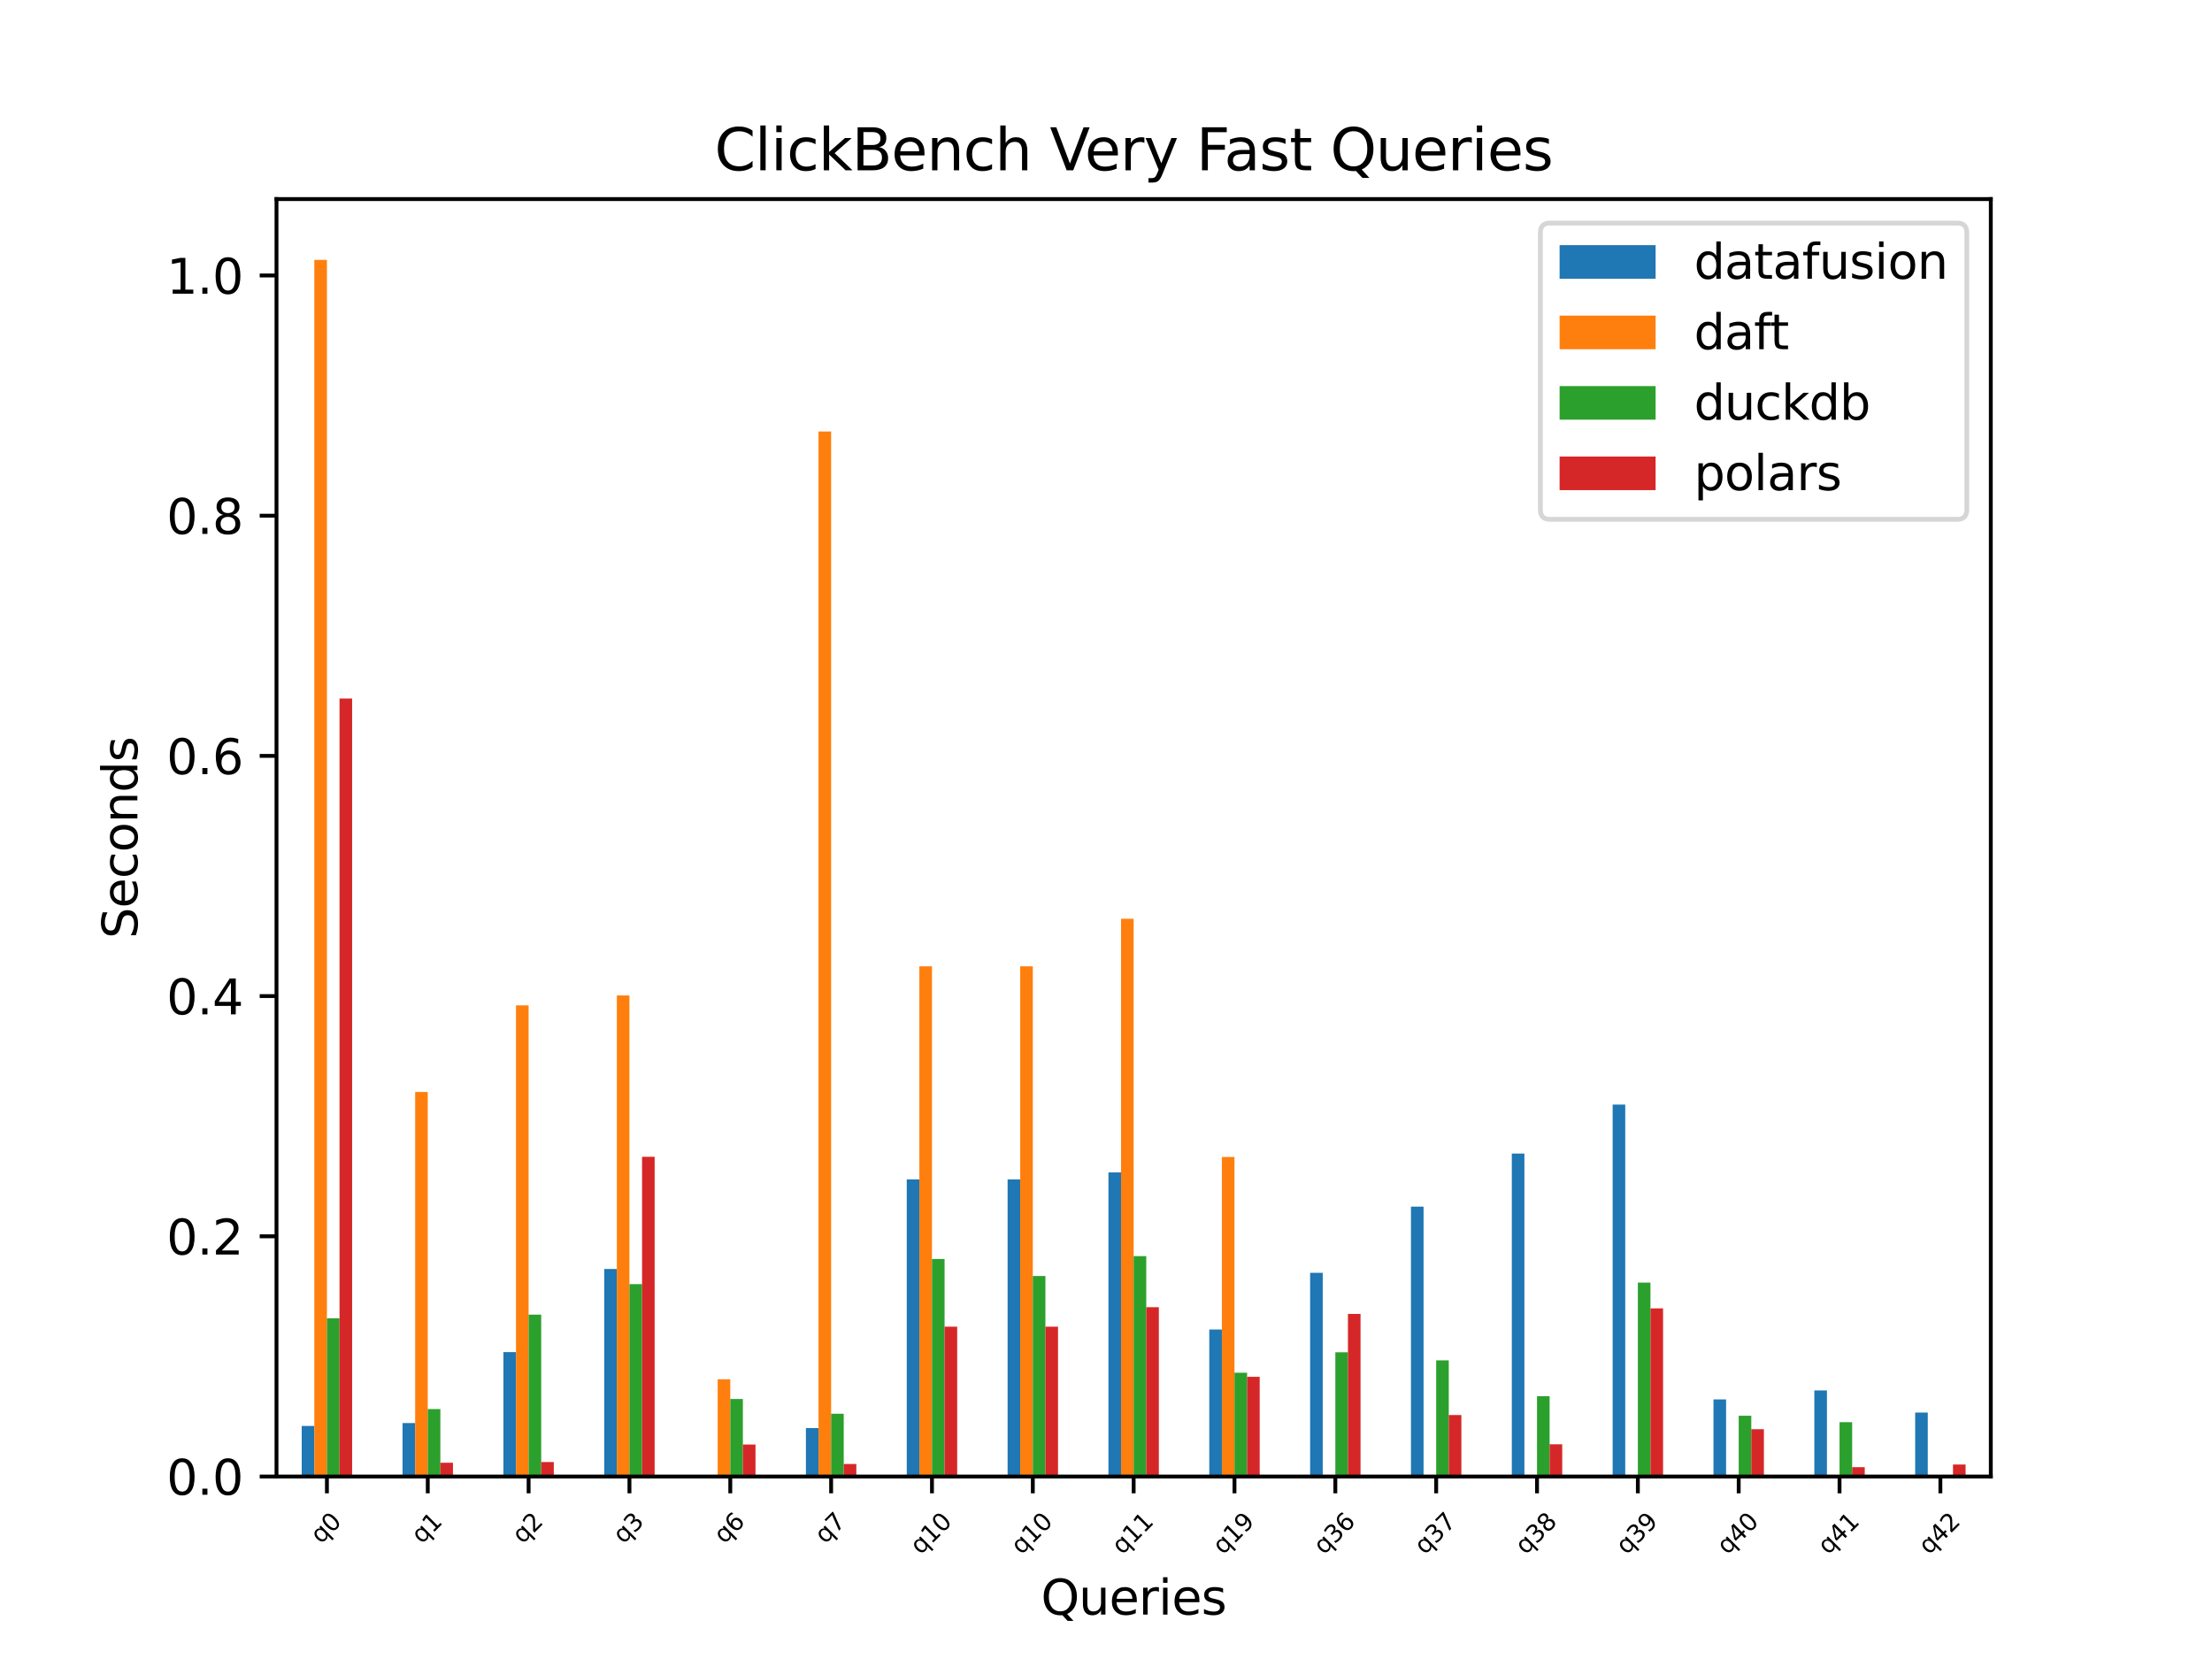 <?xml version="1.0" encoding="utf-8" standalone="no"?>
<!DOCTYPE svg PUBLIC "-//W3C//DTD SVG 1.1//EN"
  "http://www.w3.org/Graphics/SVG/1.1/DTD/svg11.dtd">
<svg xmlns:xlink="http://www.w3.org/1999/xlink" width="460.8pt" height="345.6pt" viewBox="0 0 460.8 345.6" xmlns="http://www.w3.org/2000/svg" version="1.1">
 <defs>
  <style type="text/css">*{stroke-linejoin: round; stroke-linecap: butt}</style>
 </defs>
 <g id="figure_1">
  <g id="patch_1">
   <path d="M 0 345.6 
L 460.8 345.6 
L 460.8 0 
L 0 0 
z
" style="fill: #ffffff"/>
  </g>
  <g id="axes_1">
   <g id="patch_2">
    <path d="M 57.6 307.584 
L 414.72 307.584 
L 414.72 41.472 
L 57.6 41.472 
z
" style="fill: #ffffff"/>
   </g>
   <g id="patch_3">
    <path d="M 62.852 307.584 
L 65.478 307.584 
L 65.478 297.045 
L 62.852 297.045 
z
" clip-path="url(#p6af154e208)" style="fill: #1f77b4"/>
   </g>
   <g id="patch_4">
    <path d="M 83.859 307.584 
L 86.485 307.584 
L 86.485 296.453 
L 83.859 296.453 
z
" clip-path="url(#p6af154e208)" style="fill: #1f77b4"/>
   </g>
   <g id="patch_5">
    <path d="M 104.866 307.584 
L 107.492 307.584 
L 107.492 281.671 
L 104.866 281.671 
z
" clip-path="url(#p6af154e208)" style="fill: #1f77b4"/>
   </g>
   <g id="patch_6">
    <path d="M 125.873 307.584 
L 128.499 307.584 
L 128.499 264.351 
L 125.873 264.351 
z
" clip-path="url(#p6af154e208)" style="fill: #1f77b4"/>
   </g>
   <g id="patch_7">
    <path d="M 146.88 307.584 
L 149.506 307.584 
L 149.506 307.331 
L 146.88 307.331 
z
" clip-path="url(#p6af154e208)" style="fill: #1f77b4"/>
   </g>
   <g id="patch_8">
    <path d="M 167.887 307.584 
L 170.513 307.584 
L 170.513 297.494 
L 167.887 297.494 
z
" clip-path="url(#p6af154e208)" style="fill: #1f77b4"/>
   </g>
   <g id="patch_9">
    <path d="M 188.894 307.584 
L 191.52 307.584 
L 191.52 245.7 
L 188.894 245.7 
z
" clip-path="url(#p6af154e208)" style="fill: #1f77b4"/>
   </g>
   <g id="patch_10">
    <path d="M 209.901 307.584 
L 212.527 307.584 
L 212.527 245.7 
L 209.901 245.7 
z
" clip-path="url(#p6af154e208)" style="fill: #1f77b4"/>
   </g>
   <g id="patch_11">
    <path d="M 230.908 307.584 
L 233.534 307.584 
L 233.534 244.237 
L 230.908 244.237 
z
" clip-path="url(#p6af154e208)" style="fill: #1f77b4"/>
   </g>
   <g id="patch_12">
    <path d="M 251.915 307.584 
L 254.541 307.584 
L 254.541 276.955 
L 251.915 276.955 
z
" clip-path="url(#p6af154e208)" style="fill: #1f77b4"/>
   </g>
   <g id="patch_13">
    <path d="M 272.922 307.584 
L 275.548 307.584 
L 275.548 265.144 
L 272.922 265.144 
z
" clip-path="url(#p6af154e208)" style="fill: #1f77b4"/>
   </g>
   <g id="patch_14">
    <path d="M 293.929 307.584 
L 296.555 307.584 
L 296.555 251.361 
L 293.929 251.361 
z
" clip-path="url(#p6af154e208)" style="fill: #1f77b4"/>
   </g>
   <g id="patch_15">
    <path d="M 314.936 307.584 
L 317.562 307.584 
L 317.562 240.302 
L 314.936 240.302 
z
" clip-path="url(#p6af154e208)" style="fill: #1f77b4"/>
   </g>
   <g id="patch_16">
    <path d="M 335.944 307.584 
L 338.569 307.584 
L 338.569 230.102 
L 335.944 230.102 
z
" clip-path="url(#p6af154e208)" style="fill: #1f77b4"/>
   </g>
   <g id="patch_17">
    <path d="M 356.951 307.584 
L 359.576 307.584 
L 359.576 291.517 
L 356.951 291.517 
z
" clip-path="url(#p6af154e208)" style="fill: #1f77b4"/>
   </g>
   <g id="patch_18">
    <path d="M 377.958 307.584 
L 380.584 307.584 
L 380.584 289.657 
L 377.958 289.657 
z
" clip-path="url(#p6af154e208)" style="fill: #1f77b4"/>
   </g>
   <g id="patch_19">
    <path d="M 398.965 307.584 
L 401.591 307.584 
L 401.591 294.262 
L 398.965 294.262 
z
" clip-path="url(#p6af154e208)" style="fill: #1f77b4"/>
   </g>
   <g id="patch_20">
    <path d="M 65.478 307.584 
L 68.104 307.584 
L 68.104 54.144 
L 65.478 54.144 
z
" clip-path="url(#p6af154e208)" style="fill: #ff7f0e"/>
   </g>
   <g id="patch_21">
    <path d="M 86.485 307.584 
L 89.111 307.584 
L 89.111 227.471 
L 86.485 227.471 
z
" clip-path="url(#p6af154e208)" style="fill: #ff7f0e"/>
   </g>
   <g id="patch_22">
    <path d="M 107.492 307.584 
L 110.118 307.584 
L 110.118 209.441 
L 107.492 209.441 
z
" clip-path="url(#p6af154e208)" style="fill: #ff7f0e"/>
   </g>
   <g id="patch_23">
    <path d="M 128.499 307.584 
L 131.125 307.584 
L 131.125 207.373 
L 128.499 207.373 
z
" clip-path="url(#p6af154e208)" style="fill: #ff7f0e"/>
   </g>
   <g id="patch_24">
    <path d="M 149.506 307.584 
L 152.132 307.584 
L 152.132 287.33 
L 149.506 287.33 
z
" clip-path="url(#p6af154e208)" style="fill: #ff7f0e"/>
   </g>
   <g id="patch_25">
    <path d="M 170.513 307.584 
L 173.139 307.584 
L 173.139 89.886 
L 170.513 89.886 
z
" clip-path="url(#p6af154e208)" style="fill: #ff7f0e"/>
   </g>
   <g id="patch_26">
    <path d="M 191.52 307.584 
L 194.146 307.584 
L 194.146 201.304 
L 191.52 201.304 
z
" clip-path="url(#p6af154e208)" style="fill: #ff7f0e"/>
   </g>
   <g id="patch_27">
    <path d="M 212.527 307.584 
L 215.153 307.584 
L 215.153 201.304 
L 212.527 201.304 
z
" clip-path="url(#p6af154e208)" style="fill: #ff7f0e"/>
   </g>
   <g id="patch_28">
    <path d="M 233.534 307.584 
L 236.16 307.584 
L 236.16 191.393 
L 233.534 191.393 
z
" clip-path="url(#p6af154e208)" style="fill: #ff7f0e"/>
   </g>
   <g id="patch_29">
    <path d="M 254.541 307.584 
L 257.167 307.584 
L 257.167 241.019 
L 254.541 241.019 
z
" clip-path="url(#p6af154e208)" style="fill: #ff7f0e"/>
   </g>
   <g id="patch_30">
    <path d="M 275.548 307.584 
L 278.174 307.584 
L 278.174 307.584 
L 275.548 307.584 
z
" clip-path="url(#p6af154e208)" style="fill: #ff7f0e"/>
   </g>
   <g id="patch_31">
    <path d="M 296.555 307.584 
L 299.181 307.584 
L 299.181 307.584 
L 296.555 307.584 
z
" clip-path="url(#p6af154e208)" style="fill: #ff7f0e"/>
   </g>
   <g id="patch_32">
    <path d="M 317.562 307.584 
L 320.188 307.584 
L 320.188 307.584 
L 317.562 307.584 
z
" clip-path="url(#p6af154e208)" style="fill: #ff7f0e"/>
   </g>
   <g id="patch_33">
    <path d="M 338.569 307.584 
L 341.195 307.584 
L 341.195 307.584 
L 338.569 307.584 
z
" clip-path="url(#p6af154e208)" style="fill: #ff7f0e"/>
   </g>
   <g id="patch_34">
    <path d="M 359.576 307.584 
L 362.202 307.584 
L 362.202 307.584 
L 359.576 307.584 
z
" clip-path="url(#p6af154e208)" style="fill: #ff7f0e"/>
   </g>
   <g id="patch_35">
    <path d="M 380.584 307.584 
L 383.209 307.584 
L 383.209 307.584 
L 380.584 307.584 
z
" clip-path="url(#p6af154e208)" style="fill: #ff7f0e"/>
   </g>
   <g id="patch_36">
    <path d="M 401.591 307.584 
L 404.216 307.584 
L 404.216 307.584 
L 401.591 307.584 
z
" clip-path="url(#p6af154e208)" style="fill: #ff7f0e"/>
   </g>
   <g id="patch_37">
    <path d="M 68.104 307.584 
L 70.729 307.584 
L 70.729 274.619 
L 68.104 274.619 
z
" clip-path="url(#p6af154e208)" style="fill: #2ca02c"/>
   </g>
   <g id="patch_38">
    <path d="M 89.111 307.584 
L 91.736 307.584 
L 91.736 293.538 
L 89.111 293.538 
z
" clip-path="url(#p6af154e208)" style="fill: #2ca02c"/>
   </g>
   <g id="patch_39">
    <path d="M 110.118 307.584 
L 112.744 307.584 
L 112.744 273.862 
L 110.118 273.862 
z
" clip-path="url(#p6af154e208)" style="fill: #2ca02c"/>
   </g>
   <g id="patch_40">
    <path d="M 131.125 307.584 
L 133.751 307.584 
L 133.751 267.508 
L 131.125 267.508 
z
" clip-path="url(#p6af154e208)" style="fill: #2ca02c"/>
   </g>
   <g id="patch_41">
    <path d="M 152.132 307.584 
L 154.758 307.584 
L 154.758 291.432 
L 152.132 291.432 
z
" clip-path="url(#p6af154e208)" style="fill: #2ca02c"/>
   </g>
   <g id="patch_42">
    <path d="M 173.139 307.584 
L 175.765 307.584 
L 175.765 294.508 
L 173.139 294.508 
z
" clip-path="url(#p6af154e208)" style="fill: #2ca02c"/>
   </g>
   <g id="patch_43">
    <path d="M 194.146 307.584 
L 196.772 307.584 
L 196.772 262.272 
L 194.146 262.272 
z
" clip-path="url(#p6af154e208)" style="fill: #2ca02c"/>
   </g>
   <g id="patch_44">
    <path d="M 215.153 307.584 
L 217.779 307.584 
L 217.779 265.814 
L 215.153 265.814 
z
" clip-path="url(#p6af154e208)" style="fill: #2ca02c"/>
   </g>
   <g id="patch_45">
    <path d="M 236.16 307.584 
L 238.786 307.584 
L 238.786 261.672 
L 236.16 261.672 
z
" clip-path="url(#p6af154e208)" style="fill: #2ca02c"/>
   </g>
   <g id="patch_46">
    <path d="M 257.167 307.584 
L 259.793 307.584 
L 259.793 285.972 
L 257.167 285.972 
z
" clip-path="url(#p6af154e208)" style="fill: #2ca02c"/>
   </g>
   <g id="patch_47">
    <path d="M 278.174 307.584 
L 280.8 307.584 
L 280.8 281.701 
L 278.174 281.701 
z
" clip-path="url(#p6af154e208)" style="fill: #2ca02c"/>
   </g>
   <g id="patch_48">
    <path d="M 299.181 307.584 
L 301.807 307.584 
L 301.807 283.383 
L 299.181 283.383 
z
" clip-path="url(#p6af154e208)" style="fill: #2ca02c"/>
   </g>
   <g id="patch_49">
    <path d="M 320.188 307.584 
L 322.814 307.584 
L 322.814 290.853 
L 320.188 290.853 
z
" clip-path="url(#p6af154e208)" style="fill: #2ca02c"/>
   </g>
   <g id="patch_50">
    <path d="M 341.195 307.584 
L 343.821 307.584 
L 343.821 267.188 
L 341.195 267.188 
z
" clip-path="url(#p6af154e208)" style="fill: #2ca02c"/>
   </g>
   <g id="patch_51">
    <path d="M 362.202 307.584 
L 364.828 307.584 
L 364.828 294.926 
L 362.202 294.926 
z
" clip-path="url(#p6af154e208)" style="fill: #2ca02c"/>
   </g>
   <g id="patch_52">
    <path d="M 383.209 307.584 
L 385.835 307.584 
L 385.835 296.268 
L 383.209 296.268 
z
" clip-path="url(#p6af154e208)" style="fill: #2ca02c"/>
   </g>
   <g id="patch_53">
    <path d="M 404.216 307.584 
L 406.842 307.584 
L 406.842 307.584 
L 404.216 307.584 
z
" clip-path="url(#p6af154e208)" style="fill: #2ca02c"/>
   </g>
   <g id="patch_54">
    <path d="M 70.729 307.584 
L 73.355 307.584 
L 73.355 145.517 
L 70.729 145.517 
z
" clip-path="url(#p6af154e208)" style="fill: #d62728"/>
   </g>
   <g id="patch_55">
    <path d="M 91.736 307.584 
L 94.362 307.584 
L 94.362 304.72 
L 91.736 304.72 
z
" clip-path="url(#p6af154e208)" style="fill: #d62728"/>
   </g>
   <g id="patch_56">
    <path d="M 112.744 307.584 
L 115.369 307.584 
L 115.369 304.576 
L 112.744 304.576 
z
" clip-path="url(#p6af154e208)" style="fill: #d62728"/>
   </g>
   <g id="patch_57">
    <path d="M 133.751 307.584 
L 136.376 307.584 
L 136.376 240.977 
L 133.751 240.977 
z
" clip-path="url(#p6af154e208)" style="fill: #d62728"/>
   </g>
   <g id="patch_58">
    <path d="M 154.758 307.584 
L 157.384 307.584 
L 157.384 300.916 
L 154.758 300.916 
z
" clip-path="url(#p6af154e208)" style="fill: #d62728"/>
   </g>
   <g id="patch_59">
    <path d="M 175.765 307.584 
L 178.391 307.584 
L 178.391 304.982 
L 175.765 304.982 
z
" clip-path="url(#p6af154e208)" style="fill: #d62728"/>
   </g>
   <g id="patch_60">
    <path d="M 196.772 307.584 
L 199.398 307.584 
L 199.398 276.364 
L 196.772 276.364 
z
" clip-path="url(#p6af154e208)" style="fill: #d62728"/>
   </g>
   <g id="patch_61">
    <path d="M 217.779 307.584 
L 220.405 307.584 
L 220.405 276.364 
L 217.779 276.364 
z
" clip-path="url(#p6af154e208)" style="fill: #d62728"/>
   </g>
   <g id="patch_62">
    <path d="M 238.786 307.584 
L 241.412 307.584 
L 241.412 272.311 
L 238.786 272.311 
z
" clip-path="url(#p6af154e208)" style="fill: #d62728"/>
   </g>
   <g id="patch_63">
    <path d="M 259.793 307.584 
L 262.419 307.584 
L 262.419 286.815 
L 259.793 286.815 
z
" clip-path="url(#p6af154e208)" style="fill: #d62728"/>
   </g>
   <g id="patch_64">
    <path d="M 280.8 307.584 
L 283.426 307.584 
L 283.426 273.712 
L 280.8 273.712 
z
" clip-path="url(#p6af154e208)" style="fill: #d62728"/>
   </g>
   <g id="patch_65">
    <path d="M 301.807 307.584 
L 304.433 307.584 
L 304.433 294.771 
L 301.807 294.771 
z
" clip-path="url(#p6af154e208)" style="fill: #d62728"/>
   </g>
   <g id="patch_66">
    <path d="M 322.814 307.584 
L 325.44 307.584 
L 325.44 300.877 
L 322.814 300.877 
z
" clip-path="url(#p6af154e208)" style="fill: #d62728"/>
   </g>
   <g id="patch_67">
    <path d="M 343.821 307.584 
L 346.447 307.584 
L 346.447 272.556 
L 343.821 272.556 
z
" clip-path="url(#p6af154e208)" style="fill: #d62728"/>
   </g>
   <g id="patch_68">
    <path d="M 364.828 307.584 
L 367.454 307.584 
L 367.454 297.72 
L 364.828 297.72 
z
" clip-path="url(#p6af154e208)" style="fill: #d62728"/>
   </g>
   <g id="patch_69">
    <path d="M 385.835 307.584 
L 388.461 307.584 
L 388.461 305.634 
L 385.835 305.634 
z
" clip-path="url(#p6af154e208)" style="fill: #d62728"/>
   </g>
   <g id="patch_70">
    <path d="M 406.842 307.584 
L 409.468 307.584 
L 409.468 305.082 
L 406.842 305.082 
z
" clip-path="url(#p6af154e208)" style="fill: #d62728"/>
   </g>
   <g id="matplotlib.axis_1">
    <g id="xtick_1">
     <g id="line2d_1">
      <defs>
       <path id="me8a45fc82e" d="M 0 0 
L 0 3.5 
" style="stroke: #000000; stroke-width: 0.8"/>
      </defs>
      <g>
       <use xlink:href="#me8a45fc82e" x="68.104" y="307.584" style="stroke: #000000; stroke-width: 0.8"/>
      </g>
     </g>
     <g id="text_1">
      <!-- q0 -->
      <g transform="translate(66.832 321.764) rotate(-45) scale(0.05 -0.05)">
       <defs>
        <path id="DejaVuSans-71" d="M 947 1747 
Q 947 1113 1208 752 
Q 1469 391 1925 391 
Q 2381 391 2643 752 
Q 2906 1113 2906 1747 
Q 2906 2381 2643 2742 
Q 2381 3103 1925 3103 
Q 1469 3103 1208 2742 
Q 947 2381 947 1747 
z
M 2906 525 
Q 2725 213 2448 61 
Q 2172 -91 1784 -91 
Q 1150 -91 751 415 
Q 353 922 353 1747 
Q 353 2572 751 3078 
Q 1150 3584 1784 3584 
Q 2172 3584 2448 3432 
Q 2725 3281 2906 2969 
L 2906 3500 
L 3481 3500 
L 3481 -1331 
L 2906 -1331 
L 2906 525 
z
" transform="scale(0.016)"/>
        <path id="DejaVuSans-30" d="M 2034 4250 
Q 1547 4250 1301 3770 
Q 1056 3291 1056 2328 
Q 1056 1369 1301 889 
Q 1547 409 2034 409 
Q 2525 409 2770 889 
Q 3016 1369 3016 2328 
Q 3016 3291 2770 3770 
Q 2525 4250 2034 4250 
z
M 2034 4750 
Q 2819 4750 3233 4129 
Q 3647 3509 3647 2328 
Q 3647 1150 3233 529 
Q 2819 -91 2034 -91 
Q 1250 -91 836 529 
Q 422 1150 422 2328 
Q 422 3509 836 4129 
Q 1250 4750 2034 4750 
z
" transform="scale(0.016)"/>
       </defs>
       <use xlink:href="#DejaVuSans-71"/>
       <use xlink:href="#DejaVuSans-30" transform="translate(63.477 0)"/>
      </g>
     </g>
    </g>
    <g id="xtick_2">
     <g id="line2d_2">
      <g>
       <use xlink:href="#me8a45fc82e" x="89.111" y="307.584" style="stroke: #000000; stroke-width: 0.8"/>
      </g>
     </g>
     <g id="text_2">
      <!-- q1 -->
      <g transform="translate(87.839 321.764) rotate(-45) scale(0.05 -0.05)">
       <defs>
        <path id="DejaVuSans-31" d="M 794 531 
L 1825 531 
L 1825 4091 
L 703 3866 
L 703 4441 
L 1819 4666 
L 2450 4666 
L 2450 531 
L 3481 531 
L 3481 0 
L 794 0 
L 794 531 
z
" transform="scale(0.016)"/>
       </defs>
       <use xlink:href="#DejaVuSans-71"/>
       <use xlink:href="#DejaVuSans-31" transform="translate(63.477 0)"/>
      </g>
     </g>
    </g>
    <g id="xtick_3">
     <g id="line2d_3">
      <g>
       <use xlink:href="#me8a45fc82e" x="110.118" y="307.584" style="stroke: #000000; stroke-width: 0.8"/>
      </g>
     </g>
     <g id="text_3">
      <!-- q2 -->
      <g transform="translate(108.846 321.764) rotate(-45) scale(0.05 -0.05)">
       <defs>
        <path id="DejaVuSans-32" d="M 1228 531 
L 3431 531 
L 3431 0 
L 469 0 
L 469 531 
Q 828 903 1448 1529 
Q 2069 2156 2228 2338 
Q 2531 2678 2651 2914 
Q 2772 3150 2772 3378 
Q 2772 3750 2511 3984 
Q 2250 4219 1831 4219 
Q 1534 4219 1204 4116 
Q 875 4013 500 3803 
L 500 4441 
Q 881 4594 1212 4672 
Q 1544 4750 1819 4750 
Q 2544 4750 2975 4387 
Q 3406 4025 3406 3419 
Q 3406 3131 3298 2873 
Q 3191 2616 2906 2266 
Q 2828 2175 2409 1742 
Q 1991 1309 1228 531 
z
" transform="scale(0.016)"/>
       </defs>
       <use xlink:href="#DejaVuSans-71"/>
       <use xlink:href="#DejaVuSans-32" transform="translate(63.477 0)"/>
      </g>
     </g>
    </g>
    <g id="xtick_4">
     <g id="line2d_4">
      <g>
       <use xlink:href="#me8a45fc82e" x="131.125" y="307.584" style="stroke: #000000; stroke-width: 0.8"/>
      </g>
     </g>
     <g id="text_4">
      <!-- q3 -->
      <g transform="translate(129.853 321.764) rotate(-45) scale(0.05 -0.05)">
       <defs>
        <path id="DejaVuSans-33" d="M 2597 2516 
Q 3050 2419 3304 2112 
Q 3559 1806 3559 1356 
Q 3559 666 3084 287 
Q 2609 -91 1734 -91 
Q 1441 -91 1130 -33 
Q 819 25 488 141 
L 488 750 
Q 750 597 1062 519 
Q 1375 441 1716 441 
Q 2309 441 2620 675 
Q 2931 909 2931 1356 
Q 2931 1769 2642 2001 
Q 2353 2234 1838 2234 
L 1294 2234 
L 1294 2753 
L 1863 2753 
Q 2328 2753 2575 2939 
Q 2822 3125 2822 3475 
Q 2822 3834 2567 4026 
Q 2313 4219 1838 4219 
Q 1578 4219 1281 4162 
Q 984 4106 628 3988 
L 628 4550 
Q 988 4650 1302 4700 
Q 1616 4750 1894 4750 
Q 2613 4750 3031 4423 
Q 3450 4097 3450 3541 
Q 3450 3153 3228 2886 
Q 3006 2619 2597 2516 
z
" transform="scale(0.016)"/>
       </defs>
       <use xlink:href="#DejaVuSans-71"/>
       <use xlink:href="#DejaVuSans-33" transform="translate(63.477 0)"/>
      </g>
     </g>
    </g>
    <g id="xtick_5">
     <g id="line2d_5">
      <g>
       <use xlink:href="#me8a45fc82e" x="152.132" y="307.584" style="stroke: #000000; stroke-width: 0.8"/>
      </g>
     </g>
     <g id="text_5">
      <!-- q6 -->
      <g transform="translate(150.86 321.764) rotate(-45) scale(0.05 -0.05)">
       <defs>
        <path id="DejaVuSans-36" d="M 2113 2584 
Q 1688 2584 1439 2293 
Q 1191 2003 1191 1497 
Q 1191 994 1439 701 
Q 1688 409 2113 409 
Q 2538 409 2786 701 
Q 3034 994 3034 1497 
Q 3034 2003 2786 2293 
Q 2538 2584 2113 2584 
z
M 3366 4563 
L 3366 3988 
Q 3128 4100 2886 4159 
Q 2644 4219 2406 4219 
Q 1781 4219 1451 3797 
Q 1122 3375 1075 2522 
Q 1259 2794 1537 2939 
Q 1816 3084 2150 3084 
Q 2853 3084 3261 2657 
Q 3669 2231 3669 1497 
Q 3669 778 3244 343 
Q 2819 -91 2113 -91 
Q 1303 -91 875 529 
Q 447 1150 447 2328 
Q 447 3434 972 4092 
Q 1497 4750 2381 4750 
Q 2619 4750 2861 4703 
Q 3103 4656 3366 4563 
z
" transform="scale(0.016)"/>
       </defs>
       <use xlink:href="#DejaVuSans-71"/>
       <use xlink:href="#DejaVuSans-36" transform="translate(63.477 0)"/>
      </g>
     </g>
    </g>
    <g id="xtick_6">
     <g id="line2d_6">
      <g>
       <use xlink:href="#me8a45fc82e" x="173.139" y="307.584" style="stroke: #000000; stroke-width: 0.8"/>
      </g>
     </g>
     <g id="text_6">
      <!-- q7 -->
      <g transform="translate(171.867 321.764) rotate(-45) scale(0.05 -0.05)">
       <defs>
        <path id="DejaVuSans-37" d="M 525 4666 
L 3525 4666 
L 3525 4397 
L 1831 0 
L 1172 0 
L 2766 4134 
L 525 4134 
L 525 4666 
z
" transform="scale(0.016)"/>
       </defs>
       <use xlink:href="#DejaVuSans-71"/>
       <use xlink:href="#DejaVuSans-37" transform="translate(63.477 0)"/>
      </g>
     </g>
    </g>
    <g id="xtick_7">
     <g id="line2d_7">
      <g>
       <use xlink:href="#me8a45fc82e" x="194.146" y="307.584" style="stroke: #000000; stroke-width: 0.8"/>
      </g>
     </g>
     <g id="text_7">
      <!-- q10 -->
      <g transform="translate(191.75 324.014) rotate(-45) scale(0.05 -0.05)">
       <use xlink:href="#DejaVuSans-71"/>
       <use xlink:href="#DejaVuSans-31" transform="translate(63.477 0)"/>
       <use xlink:href="#DejaVuSans-30" transform="translate(127.1 0)"/>
      </g>
     </g>
    </g>
    <g id="xtick_8">
     <g id="line2d_8">
      <g>
       <use xlink:href="#me8a45fc82e" x="215.153" y="307.584" style="stroke: #000000; stroke-width: 0.8"/>
      </g>
     </g>
     <g id="text_8">
      <!-- q10 -->
      <g transform="translate(212.757 324.014) rotate(-45) scale(0.05 -0.05)">
       <use xlink:href="#DejaVuSans-71"/>
       <use xlink:href="#DejaVuSans-31" transform="translate(63.477 0)"/>
       <use xlink:href="#DejaVuSans-30" transform="translate(127.1 0)"/>
      </g>
     </g>
    </g>
    <g id="xtick_9">
     <g id="line2d_9">
      <g>
       <use xlink:href="#me8a45fc82e" x="236.16" y="307.584" style="stroke: #000000; stroke-width: 0.8"/>
      </g>
     </g>
     <g id="text_9">
      <!-- q11 -->
      <g transform="translate(233.764 324.014) rotate(-45) scale(0.05 -0.05)">
       <use xlink:href="#DejaVuSans-71"/>
       <use xlink:href="#DejaVuSans-31" transform="translate(63.477 0)"/>
       <use xlink:href="#DejaVuSans-31" transform="translate(127.1 0)"/>
      </g>
     </g>
    </g>
    <g id="xtick_10">
     <g id="line2d_10">
      <g>
       <use xlink:href="#me8a45fc82e" x="257.167" y="307.584" style="stroke: #000000; stroke-width: 0.8"/>
      </g>
     </g>
     <g id="text_10">
      <!-- q19 -->
      <g transform="translate(254.771 324.014) rotate(-45) scale(0.05 -0.05)">
       <defs>
        <path id="DejaVuSans-39" d="M 703 97 
L 703 672 
Q 941 559 1184 500 
Q 1428 441 1663 441 
Q 2288 441 2617 861 
Q 2947 1281 2994 2138 
Q 2813 1869 2534 1725 
Q 2256 1581 1919 1581 
Q 1219 1581 811 2004 
Q 403 2428 403 3163 
Q 403 3881 828 4315 
Q 1253 4750 1959 4750 
Q 2769 4750 3195 4129 
Q 3622 3509 3622 2328 
Q 3622 1225 3098 567 
Q 2575 -91 1691 -91 
Q 1453 -91 1209 -44 
Q 966 3 703 97 
z
M 1959 2075 
Q 2384 2075 2632 2365 
Q 2881 2656 2881 3163 
Q 2881 3666 2632 3958 
Q 2384 4250 1959 4250 
Q 1534 4250 1286 3958 
Q 1038 3666 1038 3163 
Q 1038 2656 1286 2365 
Q 1534 2075 1959 2075 
z
" transform="scale(0.016)"/>
       </defs>
       <use xlink:href="#DejaVuSans-71"/>
       <use xlink:href="#DejaVuSans-31" transform="translate(63.477 0)"/>
       <use xlink:href="#DejaVuSans-39" transform="translate(127.1 0)"/>
      </g>
     </g>
    </g>
    <g id="xtick_11">
     <g id="line2d_11">
      <g>
       <use xlink:href="#me8a45fc82e" x="278.174" y="307.584" style="stroke: #000000; stroke-width: 0.8"/>
      </g>
     </g>
     <g id="text_11">
      <!-- q36 -->
      <g transform="translate(275.778 324.014) rotate(-45) scale(0.05 -0.05)">
       <use xlink:href="#DejaVuSans-71"/>
       <use xlink:href="#DejaVuSans-33" transform="translate(63.477 0)"/>
       <use xlink:href="#DejaVuSans-36" transform="translate(127.1 0)"/>
      </g>
     </g>
    </g>
    <g id="xtick_12">
     <g id="line2d_12">
      <g>
       <use xlink:href="#me8a45fc82e" x="299.181" y="307.584" style="stroke: #000000; stroke-width: 0.8"/>
      </g>
     </g>
     <g id="text_12">
      <!-- q37 -->
      <g transform="translate(296.785 324.014) rotate(-45) scale(0.05 -0.05)">
       <use xlink:href="#DejaVuSans-71"/>
       <use xlink:href="#DejaVuSans-33" transform="translate(63.477 0)"/>
       <use xlink:href="#DejaVuSans-37" transform="translate(127.1 0)"/>
      </g>
     </g>
    </g>
    <g id="xtick_13">
     <g id="line2d_13">
      <g>
       <use xlink:href="#me8a45fc82e" x="320.188" y="307.584" style="stroke: #000000; stroke-width: 0.8"/>
      </g>
     </g>
     <g id="text_13">
      <!-- q38 -->
      <g transform="translate(317.792 324.014) rotate(-45) scale(0.05 -0.05)">
       <defs>
        <path id="DejaVuSans-38" d="M 2034 2216 
Q 1584 2216 1326 1975 
Q 1069 1734 1069 1313 
Q 1069 891 1326 650 
Q 1584 409 2034 409 
Q 2484 409 2743 651 
Q 3003 894 3003 1313 
Q 3003 1734 2745 1975 
Q 2488 2216 2034 2216 
z
M 1403 2484 
Q 997 2584 770 2862 
Q 544 3141 544 3541 
Q 544 4100 942 4425 
Q 1341 4750 2034 4750 
Q 2731 4750 3128 4425 
Q 3525 4100 3525 3541 
Q 3525 3141 3298 2862 
Q 3072 2584 2669 2484 
Q 3125 2378 3379 2068 
Q 3634 1759 3634 1313 
Q 3634 634 3220 271 
Q 2806 -91 2034 -91 
Q 1263 -91 848 271 
Q 434 634 434 1313 
Q 434 1759 690 2068 
Q 947 2378 1403 2484 
z
M 1172 3481 
Q 1172 3119 1398 2916 
Q 1625 2713 2034 2713 
Q 2441 2713 2670 2916 
Q 2900 3119 2900 3481 
Q 2900 3844 2670 4047 
Q 2441 4250 2034 4250 
Q 1625 4250 1398 4047 
Q 1172 3844 1172 3481 
z
" transform="scale(0.016)"/>
       </defs>
       <use xlink:href="#DejaVuSans-71"/>
       <use xlink:href="#DejaVuSans-33" transform="translate(63.477 0)"/>
       <use xlink:href="#DejaVuSans-38" transform="translate(127.1 0)"/>
      </g>
     </g>
    </g>
    <g id="xtick_14">
     <g id="line2d_14">
      <g>
       <use xlink:href="#me8a45fc82e" x="341.195" y="307.584" style="stroke: #000000; stroke-width: 0.8"/>
      </g>
     </g>
     <g id="text_14">
      <!-- q39 -->
      <g transform="translate(338.799 324.014) rotate(-45) scale(0.05 -0.05)">
       <use xlink:href="#DejaVuSans-71"/>
       <use xlink:href="#DejaVuSans-33" transform="translate(63.477 0)"/>
       <use xlink:href="#DejaVuSans-39" transform="translate(127.1 0)"/>
      </g>
     </g>
    </g>
    <g id="xtick_15">
     <g id="line2d_15">
      <g>
       <use xlink:href="#me8a45fc82e" x="362.202" y="307.584" style="stroke: #000000; stroke-width: 0.8"/>
      </g>
     </g>
     <g id="text_15">
      <!-- q40 -->
      <g transform="translate(359.806 324.014) rotate(-45) scale(0.05 -0.05)">
       <defs>
        <path id="DejaVuSans-34" d="M 2419 4116 
L 825 1625 
L 2419 1625 
L 2419 4116 
z
M 2253 4666 
L 3047 4666 
L 3047 1625 
L 3713 1625 
L 3713 1100 
L 3047 1100 
L 3047 0 
L 2419 0 
L 2419 1100 
L 313 1100 
L 313 1709 
L 2253 4666 
z
" transform="scale(0.016)"/>
       </defs>
       <use xlink:href="#DejaVuSans-71"/>
       <use xlink:href="#DejaVuSans-34" transform="translate(63.477 0)"/>
       <use xlink:href="#DejaVuSans-30" transform="translate(127.1 0)"/>
      </g>
     </g>
    </g>
    <g id="xtick_16">
     <g id="line2d_16">
      <g>
       <use xlink:href="#me8a45fc82e" x="383.209" y="307.584" style="stroke: #000000; stroke-width: 0.8"/>
      </g>
     </g>
     <g id="text_16">
      <!-- q41 -->
      <g transform="translate(380.813 324.014) rotate(-45) scale(0.05 -0.05)">
       <use xlink:href="#DejaVuSans-71"/>
       <use xlink:href="#DejaVuSans-34" transform="translate(63.477 0)"/>
       <use xlink:href="#DejaVuSans-31" transform="translate(127.1 0)"/>
      </g>
     </g>
    </g>
    <g id="xtick_17">
     <g id="line2d_17">
      <g>
       <use xlink:href="#me8a45fc82e" x="404.216" y="307.584" style="stroke: #000000; stroke-width: 0.8"/>
      </g>
     </g>
     <g id="text_17">
      <!-- q42 -->
      <g transform="translate(401.82 324.014) rotate(-45) scale(0.05 -0.05)">
       <use xlink:href="#DejaVuSans-71"/>
       <use xlink:href="#DejaVuSans-34" transform="translate(63.477 0)"/>
       <use xlink:href="#DejaVuSans-32" transform="translate(127.1 0)"/>
      </g>
     </g>
    </g>
    <g id="text_18">
     <!-- Queries -->
     <g transform="translate(216.853 336.348) scale(0.1 -0.1)">
      <defs>
       <path id="DejaVuSans-51" d="M 2522 4238 
Q 1834 4238 1429 3725 
Q 1025 3213 1025 2328 
Q 1025 1447 1429 934 
Q 1834 422 2522 422 
Q 3209 422 3611 934 
Q 4013 1447 4013 2328 
Q 4013 3213 3611 3725 
Q 3209 4238 2522 4238 
z
M 3406 84 
L 4238 -825 
L 3475 -825 
L 2784 -78 
Q 2681 -84 2626 -87 
Q 2572 -91 2522 -91 
Q 1538 -91 948 567 
Q 359 1225 359 2328 
Q 359 3434 948 4092 
Q 1538 4750 2522 4750 
Q 3503 4750 4090 4092 
Q 4678 3434 4678 2328 
Q 4678 1516 4351 937 
Q 4025 359 3406 84 
z
" transform="scale(0.016)"/>
       <path id="DejaVuSans-75" d="M 544 1381 
L 544 3500 
L 1119 3500 
L 1119 1403 
Q 1119 906 1312 657 
Q 1506 409 1894 409 
Q 2359 409 2629 706 
Q 2900 1003 2900 1516 
L 2900 3500 
L 3475 3500 
L 3475 0 
L 2900 0 
L 2900 538 
Q 2691 219 2414 64 
Q 2138 -91 1772 -91 
Q 1169 -91 856 284 
Q 544 659 544 1381 
z
M 1991 3584 
L 1991 3584 
z
" transform="scale(0.016)"/>
       <path id="DejaVuSans-65" d="M 3597 1894 
L 3597 1613 
L 953 1613 
Q 991 1019 1311 708 
Q 1631 397 2203 397 
Q 2534 397 2845 478 
Q 3156 559 3463 722 
L 3463 178 
Q 3153 47 2828 -22 
Q 2503 -91 2169 -91 
Q 1331 -91 842 396 
Q 353 884 353 1716 
Q 353 2575 817 3079 
Q 1281 3584 2069 3584 
Q 2775 3584 3186 3129 
Q 3597 2675 3597 1894 
z
M 3022 2063 
Q 3016 2534 2758 2815 
Q 2500 3097 2075 3097 
Q 1594 3097 1305 2825 
Q 1016 2553 972 2059 
L 3022 2063 
z
" transform="scale(0.016)"/>
       <path id="DejaVuSans-72" d="M 2631 2963 
Q 2534 3019 2420 3045 
Q 2306 3072 2169 3072 
Q 1681 3072 1420 2755 
Q 1159 2438 1159 1844 
L 1159 0 
L 581 0 
L 581 3500 
L 1159 3500 
L 1159 2956 
Q 1341 3275 1631 3429 
Q 1922 3584 2338 3584 
Q 2397 3584 2469 3576 
Q 2541 3569 2628 3553 
L 2631 2963 
z
" transform="scale(0.016)"/>
       <path id="DejaVuSans-69" d="M 603 3500 
L 1178 3500 
L 1178 0 
L 603 0 
L 603 3500 
z
M 603 4863 
L 1178 4863 
L 1178 4134 
L 603 4134 
L 603 4863 
z
" transform="scale(0.016)"/>
       <path id="DejaVuSans-73" d="M 2834 3397 
L 2834 2853 
Q 2591 2978 2328 3040 
Q 2066 3103 1784 3103 
Q 1356 3103 1142 2972 
Q 928 2841 928 2578 
Q 928 2378 1081 2264 
Q 1234 2150 1697 2047 
L 1894 2003 
Q 2506 1872 2764 1633 
Q 3022 1394 3022 966 
Q 3022 478 2636 193 
Q 2250 -91 1575 -91 
Q 1294 -91 989 -36 
Q 684 19 347 128 
L 347 722 
Q 666 556 975 473 
Q 1284 391 1588 391 
Q 1994 391 2212 530 
Q 2431 669 2431 922 
Q 2431 1156 2273 1281 
Q 2116 1406 1581 1522 
L 1381 1569 
Q 847 1681 609 1914 
Q 372 2147 372 2553 
Q 372 3047 722 3315 
Q 1072 3584 1716 3584 
Q 2034 3584 2315 3537 
Q 2597 3491 2834 3397 
z
" transform="scale(0.016)"/>
      </defs>
      <use xlink:href="#DejaVuSans-51"/>
      <use xlink:href="#DejaVuSans-75" transform="translate(78.711 0)"/>
      <use xlink:href="#DejaVuSans-65" transform="translate(142.09 0)"/>
      <use xlink:href="#DejaVuSans-72" transform="translate(203.613 0)"/>
      <use xlink:href="#DejaVuSans-69" transform="translate(244.727 0)"/>
      <use xlink:href="#DejaVuSans-65" transform="translate(272.51 0)"/>
      <use xlink:href="#DejaVuSans-73" transform="translate(334.033 0)"/>
     </g>
    </g>
   </g>
   <g id="matplotlib.axis_2">
    <g id="ytick_1">
     <g id="line2d_18">
      <defs>
       <path id="mf394373f95" d="M 0 0 
L -3.5 0 
" style="stroke: #000000; stroke-width: 0.8"/>
      </defs>
      <g>
       <use xlink:href="#mf394373f95" x="57.6" y="307.584" style="stroke: #000000; stroke-width: 0.8"/>
      </g>
     </g>
     <g id="text_19">
      <!-- 0.0 -->
      <g transform="translate(34.697 311.383) scale(0.1 -0.1)">
       <defs>
        <path id="DejaVuSans-2e" d="M 684 794 
L 1344 794 
L 1344 0 
L 684 0 
L 684 794 
z
" transform="scale(0.016)"/>
       </defs>
       <use xlink:href="#DejaVuSans-30"/>
       <use xlink:href="#DejaVuSans-2e" transform="translate(63.623 0)"/>
       <use xlink:href="#DejaVuSans-30" transform="translate(95.41 0)"/>
      </g>
     </g>
    </g>
    <g id="ytick_2">
     <g id="line2d_19">
      <g>
       <use xlink:href="#mf394373f95" x="57.6" y="257.544" style="stroke: #000000; stroke-width: 0.8"/>
      </g>
     </g>
     <g id="text_20">
      <!-- 0.2 -->
      <g transform="translate(34.697 261.343) scale(0.1 -0.1)">
       <use xlink:href="#DejaVuSans-30"/>
       <use xlink:href="#DejaVuSans-2e" transform="translate(63.623 0)"/>
       <use xlink:href="#DejaVuSans-32" transform="translate(95.41 0)"/>
      </g>
     </g>
    </g>
    <g id="ytick_3">
     <g id="line2d_20">
      <g>
       <use xlink:href="#mf394373f95" x="57.6" y="207.504" style="stroke: #000000; stroke-width: 0.8"/>
      </g>
     </g>
     <g id="text_21">
      <!-- 0.4 -->
      <g transform="translate(34.697 211.303) scale(0.1 -0.1)">
       <use xlink:href="#DejaVuSans-30"/>
       <use xlink:href="#DejaVuSans-2e" transform="translate(63.623 0)"/>
       <use xlink:href="#DejaVuSans-34" transform="translate(95.41 0)"/>
      </g>
     </g>
    </g>
    <g id="ytick_4">
     <g id="line2d_21">
      <g>
       <use xlink:href="#mf394373f95" x="57.6" y="157.464" style="stroke: #000000; stroke-width: 0.8"/>
      </g>
     </g>
     <g id="text_22">
      <!-- 0.6 -->
      <g transform="translate(34.697 161.263) scale(0.1 -0.1)">
       <use xlink:href="#DejaVuSans-30"/>
       <use xlink:href="#DejaVuSans-2e" transform="translate(63.623 0)"/>
       <use xlink:href="#DejaVuSans-36" transform="translate(95.41 0)"/>
      </g>
     </g>
    </g>
    <g id="ytick_5">
     <g id="line2d_22">
      <g>
       <use xlink:href="#mf394373f95" x="57.6" y="107.424" style="stroke: #000000; stroke-width: 0.8"/>
      </g>
     </g>
     <g id="text_23">
      <!-- 0.8 -->
      <g transform="translate(34.697 111.223) scale(0.1 -0.1)">
       <use xlink:href="#DejaVuSans-30"/>
       <use xlink:href="#DejaVuSans-2e" transform="translate(63.623 0)"/>
       <use xlink:href="#DejaVuSans-38" transform="translate(95.41 0)"/>
      </g>
     </g>
    </g>
    <g id="ytick_6">
     <g id="line2d_23">
      <g>
       <use xlink:href="#mf394373f95" x="57.6" y="57.384" style="stroke: #000000; stroke-width: 0.8"/>
      </g>
     </g>
     <g id="text_24">
      <!-- 1.0 -->
      <g transform="translate(34.697 61.183) scale(0.1 -0.1)">
       <use xlink:href="#DejaVuSans-31"/>
       <use xlink:href="#DejaVuSans-2e" transform="translate(63.623 0)"/>
       <use xlink:href="#DejaVuSans-30" transform="translate(95.41 0)"/>
      </g>
     </g>
    </g>
    <g id="text_25">
     <!-- Seconds -->
     <g transform="translate(28.617 195.535) rotate(-90) scale(0.1 -0.1)">
      <defs>
       <path id="DejaVuSans-53" d="M 3425 4513 
L 3425 3897 
Q 3066 4069 2747 4153 
Q 2428 4238 2131 4238 
Q 1616 4238 1336 4038 
Q 1056 3838 1056 3469 
Q 1056 3159 1242 3001 
Q 1428 2844 1947 2747 
L 2328 2669 
Q 3034 2534 3370 2195 
Q 3706 1856 3706 1288 
Q 3706 609 3251 259 
Q 2797 -91 1919 -91 
Q 1588 -91 1214 -16 
Q 841 59 441 206 
L 441 856 
Q 825 641 1194 531 
Q 1563 422 1919 422 
Q 2459 422 2753 634 
Q 3047 847 3047 1241 
Q 3047 1584 2836 1778 
Q 2625 1972 2144 2069 
L 1759 2144 
Q 1053 2284 737 2584 
Q 422 2884 422 3419 
Q 422 4038 858 4394 
Q 1294 4750 2059 4750 
Q 2388 4750 2728 4690 
Q 3069 4631 3425 4513 
z
" transform="scale(0.016)"/>
       <path id="DejaVuSans-63" d="M 3122 3366 
L 3122 2828 
Q 2878 2963 2633 3030 
Q 2388 3097 2138 3097 
Q 1578 3097 1268 2742 
Q 959 2388 959 1747 
Q 959 1106 1268 751 
Q 1578 397 2138 397 
Q 2388 397 2633 464 
Q 2878 531 3122 666 
L 3122 134 
Q 2881 22 2623 -34 
Q 2366 -91 2075 -91 
Q 1284 -91 818 406 
Q 353 903 353 1747 
Q 353 2603 823 3093 
Q 1294 3584 2113 3584 
Q 2378 3584 2631 3529 
Q 2884 3475 3122 3366 
z
" transform="scale(0.016)"/>
       <path id="DejaVuSans-6f" d="M 1959 3097 
Q 1497 3097 1228 2736 
Q 959 2375 959 1747 
Q 959 1119 1226 758 
Q 1494 397 1959 397 
Q 2419 397 2687 759 
Q 2956 1122 2956 1747 
Q 2956 2369 2687 2733 
Q 2419 3097 1959 3097 
z
M 1959 3584 
Q 2709 3584 3137 3096 
Q 3566 2609 3566 1747 
Q 3566 888 3137 398 
Q 2709 -91 1959 -91 
Q 1206 -91 779 398 
Q 353 888 353 1747 
Q 353 2609 779 3096 
Q 1206 3584 1959 3584 
z
" transform="scale(0.016)"/>
       <path id="DejaVuSans-6e" d="M 3513 2113 
L 3513 0 
L 2938 0 
L 2938 2094 
Q 2938 2591 2744 2837 
Q 2550 3084 2163 3084 
Q 1697 3084 1428 2787 
Q 1159 2491 1159 1978 
L 1159 0 
L 581 0 
L 581 3500 
L 1159 3500 
L 1159 2956 
Q 1366 3272 1645 3428 
Q 1925 3584 2291 3584 
Q 2894 3584 3203 3211 
Q 3513 2838 3513 2113 
z
" transform="scale(0.016)"/>
       <path id="DejaVuSans-64" d="M 2906 2969 
L 2906 4863 
L 3481 4863 
L 3481 0 
L 2906 0 
L 2906 525 
Q 2725 213 2448 61 
Q 2172 -91 1784 -91 
Q 1150 -91 751 415 
Q 353 922 353 1747 
Q 353 2572 751 3078 
Q 1150 3584 1784 3584 
Q 2172 3584 2448 3432 
Q 2725 3281 2906 2969 
z
M 947 1747 
Q 947 1113 1208 752 
Q 1469 391 1925 391 
Q 2381 391 2643 752 
Q 2906 1113 2906 1747 
Q 2906 2381 2643 2742 
Q 2381 3103 1925 3103 
Q 1469 3103 1208 2742 
Q 947 2381 947 1747 
z
" transform="scale(0.016)"/>
      </defs>
      <use xlink:href="#DejaVuSans-53"/>
      <use xlink:href="#DejaVuSans-65" transform="translate(63.477 0)"/>
      <use xlink:href="#DejaVuSans-63" transform="translate(125 0)"/>
      <use xlink:href="#DejaVuSans-6f" transform="translate(179.98 0)"/>
      <use xlink:href="#DejaVuSans-6e" transform="translate(241.162 0)"/>
      <use xlink:href="#DejaVuSans-64" transform="translate(304.541 0)"/>
      <use xlink:href="#DejaVuSans-73" transform="translate(368.018 0)"/>
     </g>
    </g>
   </g>
   <g id="patch_71">
    <path d="M 57.6 307.584 
L 57.6 41.472 
" style="fill: none; stroke: #000000; stroke-width: 0.8; stroke-linejoin: miter; stroke-linecap: square"/>
   </g>
   <g id="patch_72">
    <path d="M 414.72 307.584 
L 414.72 41.472 
" style="fill: none; stroke: #000000; stroke-width: 0.8; stroke-linejoin: miter; stroke-linecap: square"/>
   </g>
   <g id="patch_73">
    <path d="M 57.6 307.584 
L 414.72 307.584 
" style="fill: none; stroke: #000000; stroke-width: 0.8; stroke-linejoin: miter; stroke-linecap: square"/>
   </g>
   <g id="patch_74">
    <path d="M 57.6 41.472 
L 414.72 41.472 
" style="fill: none; stroke: #000000; stroke-width: 0.8; stroke-linejoin: miter; stroke-linecap: square"/>
   </g>
   <g id="text_26">
    <!-- ClickBench Very Fast Queries -->
    <g transform="translate(148.854 35.472) scale(0.12 -0.12)">
     <defs>
      <path id="DejaVuSans-43" d="M 4122 4306 
L 4122 3641 
Q 3803 3938 3442 4084 
Q 3081 4231 2675 4231 
Q 1875 4231 1450 3742 
Q 1025 3253 1025 2328 
Q 1025 1406 1450 917 
Q 1875 428 2675 428 
Q 3081 428 3442 575 
Q 3803 722 4122 1019 
L 4122 359 
Q 3791 134 3420 21 
Q 3050 -91 2638 -91 
Q 1578 -91 968 557 
Q 359 1206 359 2328 
Q 359 3453 968 4101 
Q 1578 4750 2638 4750 
Q 3056 4750 3426 4639 
Q 3797 4528 4122 4306 
z
" transform="scale(0.016)"/>
      <path id="DejaVuSans-6c" d="M 603 4863 
L 1178 4863 
L 1178 0 
L 603 0 
L 603 4863 
z
" transform="scale(0.016)"/>
      <path id="DejaVuSans-6b" d="M 581 4863 
L 1159 4863 
L 1159 1991 
L 2875 3500 
L 3609 3500 
L 1753 1863 
L 3688 0 
L 2938 0 
L 1159 1709 
L 1159 0 
L 581 0 
L 581 4863 
z
" transform="scale(0.016)"/>
      <path id="DejaVuSans-42" d="M 1259 2228 
L 1259 519 
L 2272 519 
Q 2781 519 3026 730 
Q 3272 941 3272 1375 
Q 3272 1813 3026 2020 
Q 2781 2228 2272 2228 
L 1259 2228 
z
M 1259 4147 
L 1259 2741 
L 2194 2741 
Q 2656 2741 2882 2914 
Q 3109 3088 3109 3444 
Q 3109 3797 2882 3972 
Q 2656 4147 2194 4147 
L 1259 4147 
z
M 628 4666 
L 2241 4666 
Q 2963 4666 3353 4366 
Q 3744 4066 3744 3513 
Q 3744 3084 3544 2831 
Q 3344 2578 2956 2516 
Q 3422 2416 3680 2098 
Q 3938 1781 3938 1306 
Q 3938 681 3513 340 
Q 3088 0 2303 0 
L 628 0 
L 628 4666 
z
" transform="scale(0.016)"/>
      <path id="DejaVuSans-68" d="M 3513 2113 
L 3513 0 
L 2938 0 
L 2938 2094 
Q 2938 2591 2744 2837 
Q 2550 3084 2163 3084 
Q 1697 3084 1428 2787 
Q 1159 2491 1159 1978 
L 1159 0 
L 581 0 
L 581 4863 
L 1159 4863 
L 1159 2956 
Q 1366 3272 1645 3428 
Q 1925 3584 2291 3584 
Q 2894 3584 3203 3211 
Q 3513 2838 3513 2113 
z
" transform="scale(0.016)"/>
      <path id="DejaVuSans-20" transform="scale(0.016)"/>
      <path id="DejaVuSans-56" d="M 1831 0 
L 50 4666 
L 709 4666 
L 2188 738 
L 3669 4666 
L 4325 4666 
L 2547 0 
L 1831 0 
z
" transform="scale(0.016)"/>
      <path id="DejaVuSans-79" d="M 2059 -325 
Q 1816 -950 1584 -1140 
Q 1353 -1331 966 -1331 
L 506 -1331 
L 506 -850 
L 844 -850 
Q 1081 -850 1212 -737 
Q 1344 -625 1503 -206 
L 1606 56 
L 191 3500 
L 800 3500 
L 1894 763 
L 2988 3500 
L 3597 3500 
L 2059 -325 
z
" transform="scale(0.016)"/>
      <path id="DejaVuSans-46" d="M 628 4666 
L 3309 4666 
L 3309 4134 
L 1259 4134 
L 1259 2759 
L 3109 2759 
L 3109 2228 
L 1259 2228 
L 1259 0 
L 628 0 
L 628 4666 
z
" transform="scale(0.016)"/>
      <path id="DejaVuSans-61" d="M 2194 1759 
Q 1497 1759 1228 1600 
Q 959 1441 959 1056 
Q 959 750 1161 570 
Q 1363 391 1709 391 
Q 2188 391 2477 730 
Q 2766 1069 2766 1631 
L 2766 1759 
L 2194 1759 
z
M 3341 1997 
L 3341 0 
L 2766 0 
L 2766 531 
Q 2569 213 2275 61 
Q 1981 -91 1556 -91 
Q 1019 -91 701 211 
Q 384 513 384 1019 
Q 384 1609 779 1909 
Q 1175 2209 1959 2209 
L 2766 2209 
L 2766 2266 
Q 2766 2663 2505 2880 
Q 2244 3097 1772 3097 
Q 1472 3097 1187 3025 
Q 903 2953 641 2809 
L 641 3341 
Q 956 3463 1253 3523 
Q 1550 3584 1831 3584 
Q 2591 3584 2966 3190 
Q 3341 2797 3341 1997 
z
" transform="scale(0.016)"/>
      <path id="DejaVuSans-74" d="M 1172 4494 
L 1172 3500 
L 2356 3500 
L 2356 3053 
L 1172 3053 
L 1172 1153 
Q 1172 725 1289 603 
Q 1406 481 1766 481 
L 2356 481 
L 2356 0 
L 1766 0 
Q 1100 0 847 248 
Q 594 497 594 1153 
L 594 3053 
L 172 3053 
L 172 3500 
L 594 3500 
L 594 4494 
L 1172 4494 
z
" transform="scale(0.016)"/>
     </defs>
     <use xlink:href="#DejaVuSans-43"/>
     <use xlink:href="#DejaVuSans-6c" transform="translate(69.824 0)"/>
     <use xlink:href="#DejaVuSans-69" transform="translate(97.607 0)"/>
     <use xlink:href="#DejaVuSans-63" transform="translate(125.391 0)"/>
     <use xlink:href="#DejaVuSans-6b" transform="translate(180.371 0)"/>
     <use xlink:href="#DejaVuSans-42" transform="translate(238.281 0)"/>
     <use xlink:href="#DejaVuSans-65" transform="translate(306.885 0)"/>
     <use xlink:href="#DejaVuSans-6e" transform="translate(368.408 0)"/>
     <use xlink:href="#DejaVuSans-63" transform="translate(431.787 0)"/>
     <use xlink:href="#DejaVuSans-68" transform="translate(486.768 0)"/>
     <use xlink:href="#DejaVuSans-20" transform="translate(550.146 0)"/>
     <use xlink:href="#DejaVuSans-56" transform="translate(581.934 0)"/>
     <use xlink:href="#DejaVuSans-65" transform="translate(642.592 0)"/>
     <use xlink:href="#DejaVuSans-72" transform="translate(704.115 0)"/>
     <use xlink:href="#DejaVuSans-79" transform="translate(745.229 0)"/>
     <use xlink:href="#DejaVuSans-20" transform="translate(804.408 0)"/>
     <use xlink:href="#DejaVuSans-46" transform="translate(836.195 0)"/>
     <use xlink:href="#DejaVuSans-61" transform="translate(884.59 0)"/>
     <use xlink:href="#DejaVuSans-73" transform="translate(945.869 0)"/>
     <use xlink:href="#DejaVuSans-74" transform="translate(997.969 0)"/>
     <use xlink:href="#DejaVuSans-20" transform="translate(1037.178 0)"/>
     <use xlink:href="#DejaVuSans-51" transform="translate(1068.965 0)"/>
     <use xlink:href="#DejaVuSans-75" transform="translate(1147.676 0)"/>
     <use xlink:href="#DejaVuSans-65" transform="translate(1211.055 0)"/>
     <use xlink:href="#DejaVuSans-72" transform="translate(1272.578 0)"/>
     <use xlink:href="#DejaVuSans-69" transform="translate(1313.691 0)"/>
     <use xlink:href="#DejaVuSans-65" transform="translate(1341.475 0)"/>
     <use xlink:href="#DejaVuSans-73" transform="translate(1402.998 0)"/>
    </g>
   </g>
   <g id="legend_1">
    <g id="patch_75">
     <path d="M 322.893 108.184 
L 407.72 108.184 
Q 409.72 108.184 409.72 106.184 
L 409.72 48.472 
Q 409.72 46.472 407.72 46.472 
L 322.893 46.472 
Q 320.893 46.472 320.893 48.472 
L 320.893 106.184 
Q 320.893 108.184 322.893 108.184 
z
" style="fill: #ffffff; opacity: 0.8; stroke: #cccccc; stroke-linejoin: miter"/>
    </g>
    <g id="patch_76">
     <path d="M 324.893 58.07 
L 344.893 58.07 
L 344.893 51.07 
L 324.893 51.07 
z
" style="fill: #1f77b4"/>
    </g>
    <g id="text_27">
     <!-- datafusion -->
     <g transform="translate(352.893 58.07) scale(0.1 -0.1)">
      <defs>
       <path id="DejaVuSans-66" d="M 2375 4863 
L 2375 4384 
L 1825 4384 
Q 1516 4384 1395 4259 
Q 1275 4134 1275 3809 
L 1275 3500 
L 2222 3500 
L 2222 3053 
L 1275 3053 
L 1275 0 
L 697 0 
L 697 3053 
L 147 3053 
L 147 3500 
L 697 3500 
L 697 3744 
Q 697 4328 969 4595 
Q 1241 4863 1831 4863 
L 2375 4863 
z
" transform="scale(0.016)"/>
      </defs>
      <use xlink:href="#DejaVuSans-64"/>
      <use xlink:href="#DejaVuSans-61" transform="translate(63.477 0)"/>
      <use xlink:href="#DejaVuSans-74" transform="translate(124.756 0)"/>
      <use xlink:href="#DejaVuSans-61" transform="translate(163.965 0)"/>
      <use xlink:href="#DejaVuSans-66" transform="translate(225.244 0)"/>
      <use xlink:href="#DejaVuSans-75" transform="translate(260.449 0)"/>
      <use xlink:href="#DejaVuSans-73" transform="translate(323.828 0)"/>
      <use xlink:href="#DejaVuSans-69" transform="translate(375.928 0)"/>
      <use xlink:href="#DejaVuSans-6f" transform="translate(403.711 0)"/>
      <use xlink:href="#DejaVuSans-6e" transform="translate(464.893 0)"/>
     </g>
    </g>
    <g id="patch_77">
     <path d="M 324.893 72.749 
L 344.893 72.749 
L 344.893 65.749 
L 324.893 65.749 
z
" style="fill: #ff7f0e"/>
    </g>
    <g id="text_28">
     <!-- daft -->
     <g transform="translate(352.893 72.749) scale(0.1 -0.1)">
      <use xlink:href="#DejaVuSans-64"/>
      <use xlink:href="#DejaVuSans-61" transform="translate(63.477 0)"/>
      <use xlink:href="#DejaVuSans-66" transform="translate(124.756 0)"/>
      <use xlink:href="#DejaVuSans-74" transform="translate(158.211 0)"/>
     </g>
    </g>
    <g id="patch_78">
     <path d="M 324.893 87.427 
L 344.893 87.427 
L 344.893 80.427 
L 324.893 80.427 
z
" style="fill: #2ca02c"/>
    </g>
    <g id="text_29">
     <!-- duckdb -->
     <g transform="translate(352.893 87.427) scale(0.1 -0.1)">
      <defs>
       <path id="DejaVuSans-62" d="M 3116 1747 
Q 3116 2381 2855 2742 
Q 2594 3103 2138 3103 
Q 1681 3103 1420 2742 
Q 1159 2381 1159 1747 
Q 1159 1113 1420 752 
Q 1681 391 2138 391 
Q 2594 391 2855 752 
Q 3116 1113 3116 1747 
z
M 1159 2969 
Q 1341 3281 1617 3432 
Q 1894 3584 2278 3584 
Q 2916 3584 3314 3078 
Q 3713 2572 3713 1747 
Q 3713 922 3314 415 
Q 2916 -91 2278 -91 
Q 1894 -91 1617 61 
Q 1341 213 1159 525 
L 1159 0 
L 581 0 
L 581 4863 
L 1159 4863 
L 1159 2969 
z
" transform="scale(0.016)"/>
      </defs>
      <use xlink:href="#DejaVuSans-64"/>
      <use xlink:href="#DejaVuSans-75" transform="translate(63.477 0)"/>
      <use xlink:href="#DejaVuSans-63" transform="translate(126.855 0)"/>
      <use xlink:href="#DejaVuSans-6b" transform="translate(181.836 0)"/>
      <use xlink:href="#DejaVuSans-64" transform="translate(239.746 0)"/>
      <use xlink:href="#DejaVuSans-62" transform="translate(303.223 0)"/>
     </g>
    </g>
    <g id="patch_79">
     <path d="M 324.893 102.105 
L 344.893 102.105 
L 344.893 95.105 
L 324.893 95.105 
z
" style="fill: #d62728"/>
    </g>
    <g id="text_30">
     <!-- polars -->
     <g transform="translate(352.893 102.105) scale(0.1 -0.1)">
      <defs>
       <path id="DejaVuSans-70" d="M 1159 525 
L 1159 -1331 
L 581 -1331 
L 581 3500 
L 1159 3500 
L 1159 2969 
Q 1341 3281 1617 3432 
Q 1894 3584 2278 3584 
Q 2916 3584 3314 3078 
Q 3713 2572 3713 1747 
Q 3713 922 3314 415 
Q 2916 -91 2278 -91 
Q 1894 -91 1617 61 
Q 1341 213 1159 525 
z
M 3116 1747 
Q 3116 2381 2855 2742 
Q 2594 3103 2138 3103 
Q 1681 3103 1420 2742 
Q 1159 2381 1159 1747 
Q 1159 1113 1420 752 
Q 1681 391 2138 391 
Q 2594 391 2855 752 
Q 3116 1113 3116 1747 
z
" transform="scale(0.016)"/>
      </defs>
      <use xlink:href="#DejaVuSans-70"/>
      <use xlink:href="#DejaVuSans-6f" transform="translate(63.477 0)"/>
      <use xlink:href="#DejaVuSans-6c" transform="translate(124.658 0)"/>
      <use xlink:href="#DejaVuSans-61" transform="translate(152.441 0)"/>
      <use xlink:href="#DejaVuSans-72" transform="translate(213.721 0)"/>
      <use xlink:href="#DejaVuSans-73" transform="translate(254.834 0)"/>
     </g>
    </g>
   </g>
  </g>
 </g>
 <defs>
  <clipPath id="p6af154e208">
   <rect x="57.6" y="41.472" width="357.12" height="266.112"/>
  </clipPath>
 </defs>
</svg>
